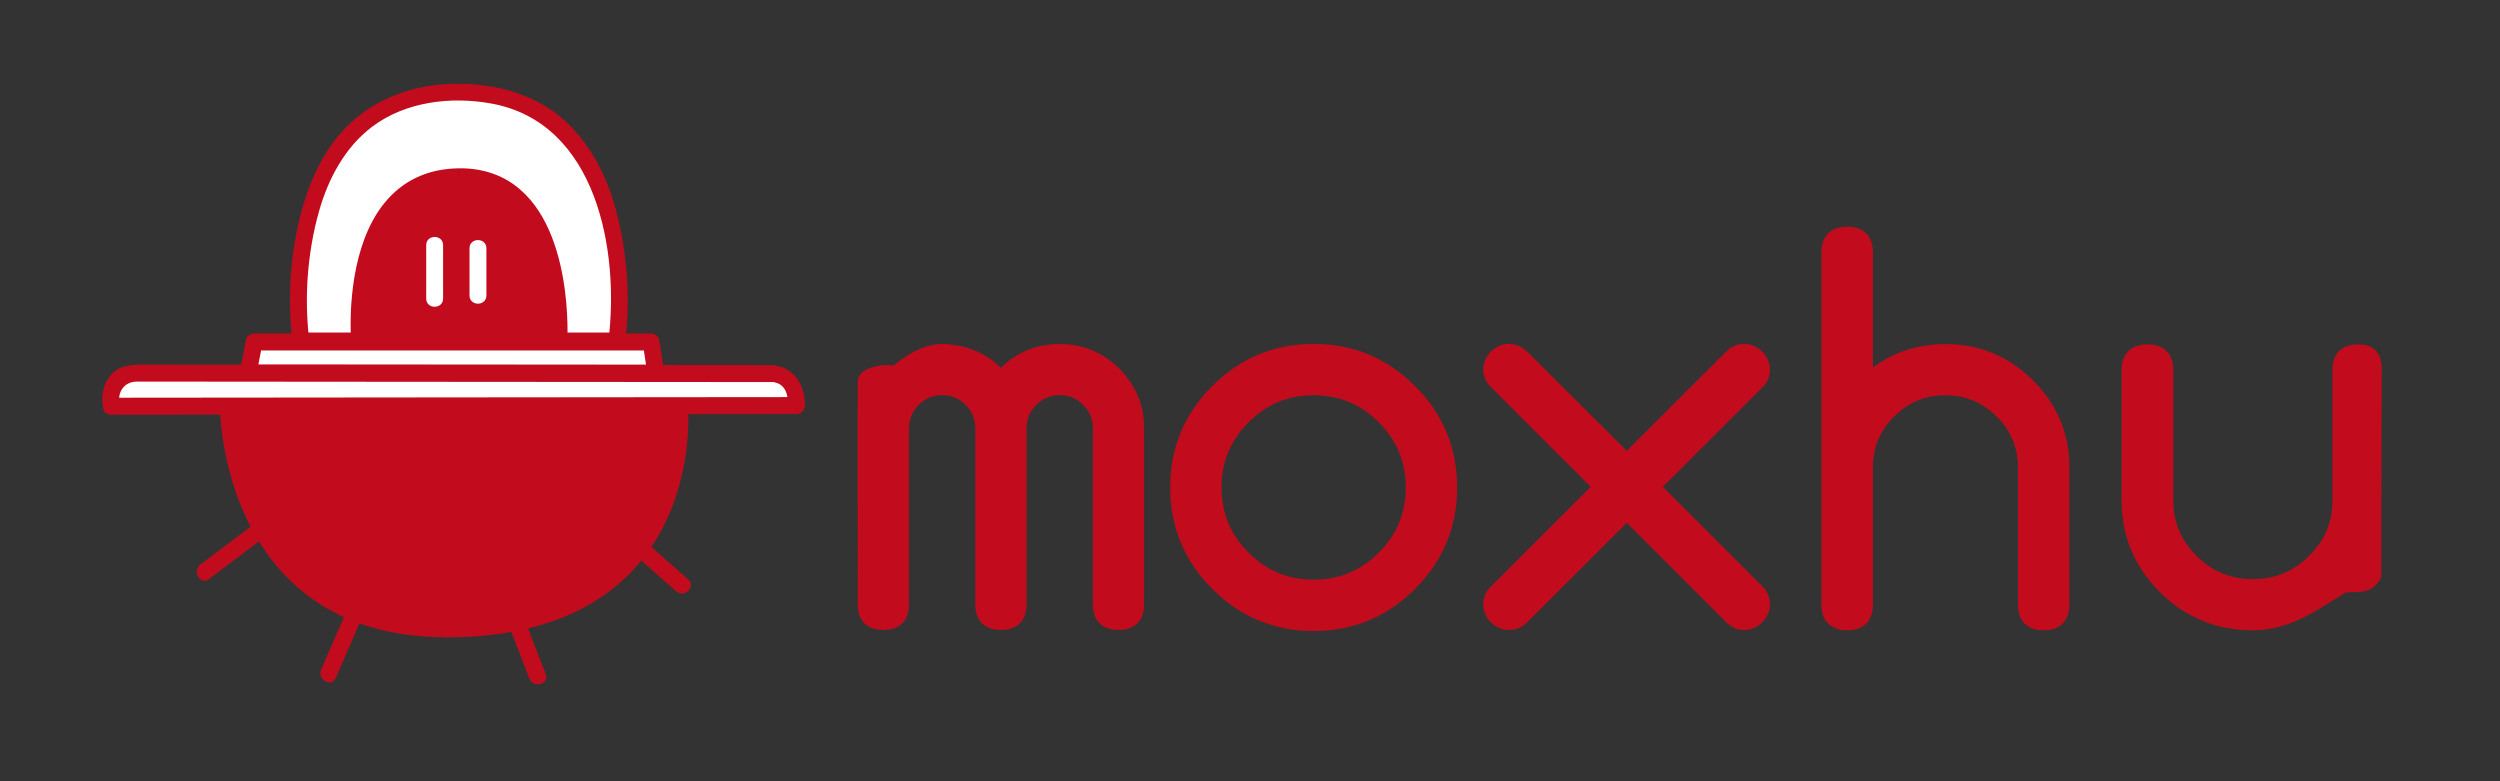 <?xml version="1.0" encoding="UTF-8" standalone="no"?>
<svg
   xmlns:dc="http://purl.org/dc/elements/1.1/"
   xmlns:cc="http://creativecommons.org/ns#"
   xmlns:rdf="http://www.w3.org/1999/02/22-rdf-syntax-ns#"
   xmlns:svg="http://www.w3.org/2000/svg"
   xmlns="http://www.w3.org/2000/svg"
   xmlns:sodipodi="http://sodipodi.sourceforge.net/DTD/sodipodi-0.dtd"
   xmlns:inkscape="http://www.inkscape.org/namespaces/inkscape"
   version="1.1"
   id="svg10"
   xml:space="preserve"
   width="800"
   height="250"
   viewBox="0 0 800 250"
   sodipodi:docname="MOXHU-logo.svg"
   inkscape:version="1.0.1 (c497b03c, 2020-09-10)"><rect x="0" y="0" width="800" height="250" fill="#333333" stroke="none"/><defs
     id="defs14"><clipPath
       clipPathUnits="userSpaceOnUse"
       id="clipPath26"><path
         d="M 0,612 H 792 V 0 H 0 Z"
         id="path24" /></clipPath><clipPath
       clipPathUnits="userSpaceOnUse"
       id="clipPath98"><path
         d="M 0,612 H 792 V 0 H 0 Z"
         id="path96" /></clipPath></defs><sodipodi:namedview
     pagecolor="#ffffff"
     bordercolor="#666666"
     borderopacity="1"
     objecttolerance="10"
     gridtolerance="10"
     guidetolerance="10"
     inkscape:pageopacity="0"
     inkscape:pageshadow="2"
     inkscape:window-width="1064"
     inkscape:window-height="648"
     id="namedview12"
     showgrid="false"
     inkscape:zoom="0.38724225"
     inkscape:cx="184.93508"
     inkscape:cy="261.78971"
     inkscape:window-x="0"
     inkscape:window-y="23"
     inkscape:window-maximized="0"
     inkscape:current-layer="g18" /><g
     id="g18"
     inkscape:groupmode="layer"
     inkscape:label="MOXHU"
     transform="matrix(1.333,0,0,-1.333,0,816)"><g
       id="g20"
       transform="translate(-47.743,88.564)"><g
         id="g22"
         clip-path="url(#clipPath26)"><g
           id="g28"
           transform="translate(119.985,441.718)"><path
             d="M 0,0 C 0,0 -7.584,59.729 37.918,59.729 83.421,59.729 75.838,0 75.838,0 Z"
             style="fill:#ffffff;fill-opacity:1;fill-rule:nonzero;stroke:none"
             id="path30" /></g><g
           id="g32"
           transform="translate(122.011,441.718)"><path
             d="m 0,0 c -1.289,10.259 -0.48,21.248 2.323,31.17 2.189,7.756 6.184,15.291 12.685,20.228 8.054,6.119 19.082,7.394 28.796,5.598 C 68.996,52.334 74.502,21.64 71.784,0 c 0.674,0.68 1.352,1.36 2.028,2.04 H -2.026 c -2.615,0 -2.615,-4.077 0,-4.077 h 75.838 c 1.209,0 1.888,0.936 2.025,2.037 1.293,10.298 0.447,21.337 -2.208,31.33 -2.085,7.839 -5.813,15.389 -11.717,21.021 -7.018,6.698 -16.529,9.352 -26.02,9.415 C 26.336,61.832 16.97,58.917 9.872,52.351 3.89,46.821 0.284,39.097 -1.843,31.33 -4.568,21.39 -5.343,10.258 -4.053,0 -3.731,-2.57 0.326,-2.602 0,0"
             style="fill:#c20b1d;fill-opacity:1;fill-rule:nonzero;stroke:none"
             id="path34" /></g><g
           id="g36"
           transform="translate(133.782,441.829)"><path
             d="M 0,0 C 0,0 -3.317,38.821 23.707,39.597 50.734,40.375 48.417,0 48.417,0 Z"
             style="fill:#c20b1d;fill-opacity:1;fill-rule:nonzero;stroke:none"
             id="path38" /></g><g
           id="g40"
           transform="translate(180.508,443.578)"><path
             d="m 0,0 c 0.001,0.183 0.002,0.379 0.002,0.591 0.002,3.101 -0.231,9.029 -1.655,15.13 -1.415,6.112 -4.046,12.333 -8.555,16.183 -3.012,2.571 -6.833,4.197 -12.047,4.211 -0.234,0 -0.471,-0.004 -0.715,-0.013 -5.093,-0.153 -8.876,-1.701 -11.846,-4.065 -2.964,-2.368 -5.121,-5.62 -6.663,-9.232 -3.095,-7.219 -3.648,-15.801 -3.64,-20.617 0,-0.857 0.017,-1.596 0.037,-2.188 z m -46.726,-3.495 v 1.746 l 1.73,0.15 -1.73,-0.15 v -1.746 h -1.596 l -0.136,1.597 c -0.004,0.041 -0.137,1.595 -0.137,4.086 0.003,3.806 0.304,9.786 1.877,15.903 1.58,6.107 4.43,12.423 9.74,16.681 3.532,2.833 8.155,4.666 13.908,4.821 0.274,0.01 0.545,0.016 0.815,0.016 5.957,0.009 10.723,-1.96 14.303,-5.047 3.589,-3.086 6.018,-7.207 7.691,-11.514 C 3.076,14.43 3.47,4.959 3.477,0.591 3.477,-0.923 3.426,-1.821 3.425,-1.847 L 3.333,-3.495 Z"
             style="fill:#c20b1d;fill-opacity:1;fill-rule:nonzero;stroke:none"
             id="path42" /></g><g
           id="g44"
           transform="translate(150.058,464.733)"><path
             d="m 0,0 v -12.811 c 0,-2.629 4.053,-2.629 4.053,0 V 0 C 4.053,2.629 0,2.629 0,0"
             style="fill:#feffff;fill-opacity:1;fill-rule:nonzero;stroke:none"
             id="path46" /></g><g
           id="g48"
           transform="translate(160.454,463.984)"><path
             d="m 0,0 v -11.323 c 0,-2.628 4.053,-2.628 4.053,0 V 0 C 4.053,2.63 0,2.63 0,0"
             style="fill:#feffff;fill-opacity:1;fill-rule:nonzero;stroke:none"
             id="path50" /></g><g
           id="g52"
           transform="translate(115.928,403.217)"><path
             d="m 0,0 c -6.692,-5.046 -13.385,-10.095 -20.076,-15.14 -2.065,-1.557 -0.049,-5.099 2.046,-3.521 6.691,5.048 13.383,10.095 20.076,15.141 C 4.111,-1.962 2.095,1.579 0,0"
             style="fill:#c20b1d;fill-opacity:1;fill-rule:nonzero;stroke:none"
             id="path54" /></g><g
           id="g56"
           transform="translate(134.119,384.24)"><path
             d="m 0,0 c -3.089,-7.117 -6.177,-14.234 -9.265,-21.351 -1.035,-2.384 2.456,-4.462 3.498,-2.058 3.091,7.119 6.18,14.235 9.267,21.351 C 4.534,0.328 1.043,2.404 0,0"
             style="fill:#c20b1d;fill-opacity:1;fill-rule:nonzero;stroke:none"
             id="path58" /></g><g
           id="g60"
           transform="translate(166.731,381.642)"><path
             d="m 0,0 c 2.703,-6.988 5.407,-13.974 8.108,-20.962 0.937,-2.422 4.857,-1.37 3.909,1.084 C 9.314,-12.891 6.614,-5.902 3.91,1.085 2.972,3.505 -0.948,2.454 0,0"
             style="fill:#c20b1d;fill-opacity:1;fill-rule:nonzero;stroke:none"
             id="path62" /></g><g
           id="g64"
           transform="translate(194.636,395.218)"><path
             d="m 0,0 c 5.149,-4.529 10.296,-9.058 15.445,-13.586 1.959,-1.722 4.837,1.148 2.866,2.881 C 13.162,-6.176 8.015,-1.647 2.867,2.882 0.909,4.605 -1.97,1.734 0,0"
             style="fill:#c20b1d;fill-opacity:1;fill-rule:nonzero;stroke:none"
             id="path66" /></g><g
           id="g68"
           transform="translate(107.306,434.027)"><path
             d="M 0,0 1.455,7.47 H 96.72 L 97.873,0 Z"
             style="fill:#ffffff;fill-opacity:1;fill-rule:nonzero;stroke:none"
             id="path70" /></g><g
           id="g72"
           transform="translate(109.262,433.486)"><path
             d="M 0,0 C 0.484,2.489 0.97,4.979 1.454,7.468 0.802,6.969 0.148,6.472 -0.501,5.973 h 86.23 9.035 C 94.113,6.472 93.462,6.969 92.811,7.468 93.195,4.979 93.578,2.489 93.962,0 c 0.651,0.86 1.303,1.719 1.955,2.579 H 9.436 -1.956 c -2.612,0 -2.612,-4.076 0,-4.076 h 86.482 11.391 c 1.432,0 2.154,1.293 1.955,2.58 -0.385,2.491 -0.769,4.98 -1.153,7.472 -0.135,0.88 -1.133,1.495 -1.955,1.495 H 8.534 -0.501 C -1.352,10.05 -2.284,9.434 -2.456,8.555 -2.94,6.063 -3.426,3.574 -3.91,1.083 -4.41,-1.484 -0.501,-2.58 0,0"
             style="fill:#c20b1d;fill-opacity:1;fill-rule:nonzero;stroke:none"
             id="path74" /></g><g
           id="g76"
           transform="translate(74.482,426.074)"><path
             d="M 0,0 C 0,0 -1.761,7.715 6.191,7.951 L 159.079,7.829 c 0,0 5.647,-0.315 5.391,-7.676 z"
             style="fill:#ffffff;fill-opacity:1;fill-rule:nonzero;stroke:none"
             id="path78" /></g><g
           id="g80"
           transform="translate(76.436,426.617)"><path
             d="m 0,0 c -0.532,2.476 0.809,5.372 4.263,5.369 0.715,0 1.433,-0.002 2.15,-0.002 4.401,-0.004 8.806,-0.006 13.211,-0.009 16.418,-0.014 32.839,-0.025 49.258,-0.041 29.075,-0.02 58.15,-0.045 87.227,-0.067 0.337,-0.001 0.676,-0.001 1.013,-0.001 -0.225,0 0.65,-0.16 1.087,-0.374 1.989,-0.975 2.285,-3.27 2.282,-5.265 0.676,0.679 1.35,1.359 2.026,2.038 C 137.702,1.625 112.886,1.601 88.07,1.58 58.691,1.552 29.313,1.525 -0.065,1.498 c -0.63,0 -1.26,-10e-4 -1.889,-0.002 -2.614,-0.002 -2.614,-4.079 0,-4.077 24.817,0.021 49.63,0.046 74.447,0.07 29.378,0.027 58.757,0.053 88.134,0.08 0.63,10e-4 1.26,0.002 1.89,0.002 1.107,10e-4 2.025,0.927 2.028,2.039 0.01,5.396 -3.05,9.712 -8.545,9.715 -3.821,0.004 -7.638,0.008 -11.458,0.009 C 128.706,9.346 112.87,9.358 97.031,9.373 66.776,9.396 36.519,9.42 6.262,9.444 4.64,9.445 3.146,9.435 1.53,9.077 -3.034,8.065 -4.813,3.105 -3.909,-1.085 -3.354,-3.652 0.554,-2.563 0,0"
             style="fill:#c20b1d;fill-opacity:1;fill-rule:nonzero;stroke:none"
             id="path82" /></g><g
           id="g84"
           transform="translate(211.155,425.914)"><path
             d="M 0,0 C 0,0 5.019,-53.96 -56.753,-53.572 -108.897,-53.245 -108.875,0 -108.875,0 Z"
             style="fill:#c20b1d;fill-opacity:1;fill-rule:nonzero;stroke:none"
             id="path86" /></g><g
           id="g88"
           transform="translate(104.351,421.163)"><path
             d="m 0,0 c 0.334,-2.969 1.009,-7.091 2.35,-11.657 2.684,-9.147 8.018,-19.996 18.557,-27.223 7.034,-4.824 16.419,-8.107 29.144,-8.193 h 0.661 c 25.833,0.042 39.133,9.609 46.34,20.407 7.194,10.827 8.121,23.184 8.113,28.552 0,0.416 -0.005,0.79 -0.014,1.117 H -0.265 C -0.217,2.225 -0.136,1.208 0,0 m 50.712,-50.567 c -0.222,0 -0.443,10e-4 -0.673,10e-4 -13.314,0.078 -23.468,3.56 -31.092,8.799 -7.627,5.234 -12.699,12.18 -16.053,19.051 -6.708,13.758 -6.693,27.279 -6.703,27.468 0.003,0.094 0,0.217 0.058,0.443 0.061,0.204 0.178,0.631 0.722,1.013 0.305,0.215 0.715,0.302 1.031,0.292 H 106.804 V 4.751 6.5 h 1.582 l 0.148,-1.585 c 0.006,-0.049 0.106,-1.153 0.106,-3.029 -0.008,-5.741 -0.923,-18.737 -8.697,-30.488 -7.746,-11.751 -22.492,-21.966 -49.066,-21.965 z"
             style="fill:#c20b1d;fill-opacity:1;fill-rule:nonzero;stroke:none"
             id="path90" /></g></g></g><g
       id="g92"
       transform="translate(-47.743,88.564)"><g
         id="g94"
         clip-path="url(#clipPath98)"><g
           id="g100"
           transform="translate(320.95,378.511)"><path
             d="m 0,0 c 0,-3.133 -1.567,-4.698 -4.704,-4.698 -3.136,0 -4.702,1.565 -4.702,4.698 v 42.271 c 0,2.588 -0.922,4.802 -2.76,6.639 -1.842,1.837 -4.056,2.754 -6.647,2.754 -2.595,0 -4.809,-0.917 -6.65,-2.754 -1.839,-1.837 -2.759,-4.051 -2.759,-6.639 V 0 c 0,-3.133 -1.567,-4.698 -4.703,-4.698 -3.135,0 -4.704,1.565 -4.704,4.698 v 42.271 c 0,2.588 -0.919,4.802 -2.759,6.639 -1.841,1.837 -4.056,2.754 -6.648,2.754 -2.592,0 -4.807,-0.917 -6.647,-2.754 -1.84,-1.837 -2.76,-4.051 -2.76,-6.639 V 0 c 0,-3.133 -1.567,-4.698 -4.703,-4.698 -3.136,0 -4.704,1.565 -4.704,4.698 0,0 -0.062,53.179 0,53.66 0.199,1.51 3.934,2.769 7.433,2.185 0.415,-0.066 5.819,5.323 11.381,5.203 5.644,-0.118 10.349,-2.127 14.111,-6.379 3.762,4.252 8.467,6.379 14.112,6.379 5.183,0 9.613,-1.837 13.294,-5.511 C -1.84,51.865 0,47.439 0,42.265 Z"
             style="fill:#c20b1d;fill-opacity:1;fill-rule:nonzero;stroke:none"
             id="path102" /></g><g
           id="g104"
           transform="translate(309.809,428.441)"><path
             d="M 0,0 C 2.088,-2.067 3.195,-4.728 3.18,-7.659 V -49.93 c 0.006,-1.344 0.327,-2.078 0.753,-2.501 0.425,-0.426 1.159,-0.747 2.503,-0.752 1.346,0.005 2.082,0.326 2.504,0.752 0.426,0.423 0.748,1.157 0.753,2.501 H 9.694 L 9.693,-7.664 C 9.68,-2.832 8.025,1.146 4.598,4.586 1.149,8.01 -2.834,9.66 -7.672,9.675 -12.951,9.653 -17.161,7.754 -20.7,3.783 l -1.084,-1.225 -1.085,1.225 c -3.527,3.957 -7.737,5.76 -13.078,5.892 -0.036,10e-4 -0.079,0.004 -0.13,0.004 -3.19,0.038 -6.785,-2.311 -8.758,-3.814 -0.686,-0.506 -1.108,-0.863 -1.562,-1.137 -0.17,-0.065 -0.222,-0.206 -0.872,-0.254 -0.002,10e-4 -0.003,10e-4 -0.011,10e-4 -0.02,0 -0.068,-10e-4 -0.157,0.008 l -0.04,0.004 -0.038,0.006 c -0.512,0.086 -1.037,0.126 -1.553,0.126 -1.1,0.001 -2.165,-0.186 -2.961,-0.463 -0.663,-0.214 -1.109,-0.541 -1.24,-0.671 0,-0.029 0,-0.063 -0.001,-0.098 -0.002,-0.19 -0.003,-0.465 -0.005,-0.82 -0.004,-0.708 -0.007,-1.723 -0.008,-2.981 -0.005,-2.515 -0.007,-6.006 -0.006,-9.982 -10e-4,-7.946 0.006,-17.832 0.014,-25.727 0.005,-7.897 0.015,-13.791 0.015,-13.807 0.004,-1.344 0.327,-2.078 0.751,-2.501 0.425,-0.426 1.158,-0.747 2.505,-0.752 1.344,0.005 2.078,0.326 2.503,0.752 0.425,0.423 0.748,1.157 0.752,2.501 v 42.271 c -0.015,2.931 1.091,5.592 3.184,7.659 2.07,2.087 4.733,3.192 7.67,3.179 2.937,0.013 5.602,-1.092 7.672,-3.179 2.09,-2.067 3.196,-4.728 3.184,-7.659 V -49.93 c 0.004,-1.344 0.326,-2.078 0.752,-2.501 0.423,-0.426 1.158,-0.747 2.503,-0.752 1.345,0.005 2.079,0.326 2.504,0.752 0.427,0.423 0.748,1.157 0.752,2.501 v 42.271 c -0.014,2.931 1.092,5.592 3.182,7.659 2.071,2.087 4.736,3.192 7.674,3.179 h 0.056 C -4.702,3.179 -2.06,2.074 0,0 m 6.436,-56.07 c -1.788,-0.006 -3.406,0.457 -4.549,1.597 -1.145,1.14 -1.605,2.757 -1.601,4.543 v 42.271 c -0.014,2.246 -0.749,4.012 -2.334,5.617 -1.609,1.588 -3.379,2.319 -5.624,2.334 -2.249,-0.015 -4.017,-0.746 -5.625,-2.334 -1.588,-1.605 -2.321,-3.371 -2.336,-5.617 V -49.93 c 0.004,-1.786 -0.455,-3.403 -1.6,-4.543 -1.143,-1.14 -2.762,-1.603 -4.551,-1.597 -1.79,-0.006 -3.409,0.457 -4.55,1.597 -1.144,1.14 -1.606,2.757 -1.601,4.543 v 42.271 c -0.013,2.246 -0.749,4.012 -2.336,5.617 -1.61,1.588 -3.375,2.319 -5.624,2.334 -2.248,-0.015 -4.015,-0.746 -5.624,-2.334 -1.589,-1.605 -2.32,-3.371 -2.334,-5.617 V -49.93 c 0.004,-1.786 -0.459,-3.403 -1.601,-4.543 -1.141,-1.14 -2.76,-1.603 -4.55,-1.597 -1.79,-0.006 -3.41,0.457 -4.552,1.597 -1.142,1.14 -1.604,2.757 -1.599,4.541 0,0 -0.03,23.638 -0.03,39.536 0.002,7.465 0.006,13.187 0.026,14.062 0.006,0.09 -0.007,0.051 0.016,0.252 0.108,0.787 0.547,1.362 1.018,1.781 0.48,0.426 1.039,0.74 1.665,0.999 1.246,0.513 2.769,0.805 4.392,0.807 0.489,0 0.99,-0.027 1.492,-0.086 0.16,0.117 0.368,0.277 0.612,0.46 0.654,0.497 1.563,1.175 2.645,1.858 2.169,1.363 5.044,2.814 8.242,2.828 0.07,0 0.148,-10e-4 0.214,-0.003 5.44,-0.097 10.241,-1.946 14.077,-5.719 3.827,3.782 8.633,5.737 14.114,5.72 5.527,0.013 10.407,-2.009 14.319,-5.935 3.929,-3.902 5.956,-8.775 5.94,-14.292 V -49.93 h 0.002 c 0.003,-1.786 -0.459,-3.403 -1.602,-4.543 -1.133,-1.134 -2.738,-1.597 -4.515,-1.597 z"
             style="fill:#c20b1d;fill-opacity:1;fill-rule:nonzero;stroke:none"
             id="path106" /></g><g
           id="g108"
           transform="translate(386.671,406.568)"><path
             d="m 0,0 c 0,6.498 -2.306,12.054 -6.917,16.666 -4.609,4.613 -10.157,6.919 -16.652,6.919 -6.495,0 -12.046,-2.306 -16.655,-6.919 -4.61,-4.612 -6.914,-10.168 -6.914,-16.666 0,-6.5 2.304,-12.055 6.914,-16.669 4.609,-4.613 10.16,-6.918 16.655,-6.918 6.495,0 12.043,2.305 16.652,6.918 C -2.306,-12.055 0,-6.5 0,0 m 9.424,0 c 0,-9.096 -3.227,-16.871 -9.677,-23.326 -6.454,-6.455 -14.225,-9.682 -23.316,-9.682 -9.096,0 -16.866,3.227 -23.317,9.682 -6.453,6.455 -9.68,14.23 -9.68,23.326 0,9.096 3.227,16.871 9.68,23.324 6.451,6.455 14.221,9.683 23.317,9.683 9.091,0 16.862,-3.228 23.316,-9.683 C 6.197,16.871 9.424,9.096 9.424,0"
             style="fill:#c20b1d;fill-opacity:1;fill-rule:nonzero;stroke:none"
             id="path110" /></g><g
           id="g112"
           transform="translate(347.472,422.211)"><path
             d="m 0,0 c -4.359,-4.381 -6.474,-9.488 -6.489,-15.643 0.015,-6.155 2.13,-11.262 6.489,-15.644 4.378,-4.36 9.481,-6.478 15.63,-6.493 6.15,0.015 11.252,2.133 15.627,6.493 4.36,4.382 6.475,9.489 6.486,15.644 C 37.732,-9.488 35.617,-4.381 31.257,0 26.882,4.36 21.78,6.478 15.63,6.493 9.481,6.478 4.378,4.36 0,0 m 15.63,-40.68 c -6.842,-0.011 -12.842,2.478 -17.682,7.344 -4.861,4.845 -7.352,10.849 -7.339,17.693 -0.013,6.841 2.478,12.848 7.339,17.691 4.84,4.863 10.84,7.358 17.682,7.344 6.837,0.014 12.84,-2.481 17.682,-7.344 4.857,-4.843 7.349,-10.85 7.335,-17.691 0.014,-6.844 -2.478,-12.848 -7.335,-17.692 -4.831,-4.853 -10.811,-7.345 -17.629,-7.345 z M -6.663,6.656 c -6.199,-6.222 -9.238,-13.548 -9.254,-22.299 0.016,-8.751 3.055,-16.079 9.254,-22.301 6.223,-6.203 13.545,-9.244 22.293,-9.258 8.746,0.014 16.067,3.055 22.288,9.258 6.202,6.222 9.243,13.55 9.256,22.301 C 47.161,-6.892 44.12,0.434 37.918,6.656 31.697,12.86 24.376,15.902 15.63,15.916 6.882,15.902 -0.44,12.86 -6.663,6.656 M 15.63,-50.101 c -9.44,-0.016 -17.661,3.4 -24.343,10.105 -6.705,6.687 -10.119,14.913 -10.103,24.353 -0.016,9.438 3.398,17.664 10.103,24.349 C -2.031,15.413 6.19,18.828 15.63,18.815 25.067,18.828 33.288,15.413 39.968,8.706 46.672,2.021 50.09,-6.205 50.073,-15.643 50.09,-25.083 46.672,-33.309 39.968,-39.996 33.301,-46.688 25.101,-50.101 15.691,-50.101 Z"
             style="fill:#c20b1d;fill-opacity:1;fill-rule:nonzero;stroke:none"
             id="path114" /></g><g
           id="g116"
           transform="translate(471.197,434.803)"><path
             d="M 0,0 C 0,-1.2 -0.479,-2.277 -1.441,-3.231 L -26.327,-28.084 -1.441,-52.94 C -0.479,-53.901 0,-54.986 0,-56.195 c 0,-1.294 -0.478,-2.422 -1.436,-3.381 -0.953,-0.962 -2.079,-1.442 -3.368,-1.442 -1.203,0 -2.284,0.494 -3.241,1.482 l -24.889,24.854 -24.924,-24.894 c -0.963,-0.962 -2.048,-1.442 -3.26,-1.442 -1.294,0 -2.428,0.478 -3.386,1.433 -0.959,0.955 -1.444,2.076 -1.444,3.366 0,1.203 0.497,2.281 1.486,3.238 l 24.926,24.897 -24.926,24.895 c -0.989,0.945 -1.486,2.019 -1.486,3.214 0,1.276 0.485,2.389 1.444,3.336 0.958,0.95 2.092,1.422 3.386,1.422 1.212,0 2.297,-0.479 3.26,-1.439 l 24.924,-24.832 24.889,24.854 c 0.957,0.946 2.038,1.417 3.241,1.417 1.289,0 2.415,-0.475 3.368,-1.429 C -0.478,2.403 0,1.284 0,0"
             style="fill:#c20b1d;fill-opacity:1;fill-rule:nonzero;stroke:none"
             id="path118" /></g><g
           id="g120"
           transform="translate(407.71,437.137)"><path
             d="m 0,0 c -0.721,-0.732 -0.996,-1.397 -1.013,-2.309 0.016,-0.786 0.271,-1.42 1.06,-2.191 L 25.998,-30.418 0.027,-56.352 c -0.766,-0.762 -1.024,-1.404 -1.04,-2.201 0.017,-0.925 0.294,-1.604 1.018,-2.342 0.737,-0.716 1.428,-0.997 2.36,-1.011 0.823,0.012 1.477,0.278 2.238,1.017 l 25.951,25.917 25.931,-25.893 c 0.756,-0.764 1.399,-1.029 2.199,-1.039 0.926,0.012 1.604,0.291 2.344,1.012 0.718,0.742 0.998,1.43 1.011,2.364 -0.01,0.816 -0.274,1.474 -1.015,2.234 L 35.113,-30.417 61.028,-4.54 c 0.741,0.756 1,1.401 1.011,2.207 -0.013,0.918 -0.289,1.597 -1.006,2.331 C 60.297,0.714 59.612,0.993 58.684,1.006 57.865,0.995 57.214,0.732 56.468,0.01 L 30.556,-25.864 4.605,-0.012 C 3.842,0.73 3.188,0.995 2.365,1.006 1.431,0.993 0.738,0.711 0,0 m -2.035,-62.944 c -1.205,1.173 -1.884,2.74 -1.87,4.391 -0.014,1.61 0.712,3.126 1.904,4.261 l 23.906,23.874 -23.881,23.853 c -1.212,1.14 -1.943,2.651 -1.929,4.256 -0.014,1.643 0.669,3.202 1.872,4.367 1.178,1.183 2.749,1.851 4.398,1.837 C 3.97,3.907 5.487,3.211 6.648,2.035 L 30.553,-21.778 54.426,2.06 c 1.158,1.165 2.667,1.847 4.258,1.836 1.652,0.013 3.217,-0.661 4.391,-1.852 1.195,-1.169 1.876,-2.73 1.861,-4.377 0.014,-1.595 -0.691,-3.104 -1.866,-4.253 L 39.207,-30.418 63.07,-54.251 c 1.18,-1.161 1.88,-2.675 1.866,-4.277 0.015,-1.656 -0.663,-3.223 -1.857,-4.4 -1.172,-1.2 -2.742,-1.878 -4.395,-1.866 -1.612,-0.012 -3.13,0.711 -4.264,1.903 L 30.554,-39.059 6.648,-62.931 C 5.487,-64.112 3.97,-64.806 2.365,-64.794 H 2.321 c -1.642,0 -3.189,0.669 -4.356,1.85"
             style="fill:#c20b1d;fill-opacity:1;fill-rule:nonzero;stroke:none"
             id="path122" /></g><g
           id="g124"
           transform="translate(543.07,378.429)"><path
             d="m 0,0 c 0,-3.135 -1.577,-4.701 -4.718,-4.701 -3.145,0 -4.72,1.566 -4.72,4.701 v 32.911 c 0,5.181 -1.844,9.611 -5.539,13.287 -3.687,3.679 -8.132,5.516 -13.331,5.516 -5.202,0 -9.645,-1.837 -13.333,-5.516 -3.69,-3.676 -5.538,-8.106 -5.538,-13.287 V 0 c 0,-3.135 -1.571,-4.701 -4.717,-4.701 -3.142,0 -4.715,1.566 -4.715,4.699 v 84.587 c 0,3.133 1.573,4.701 4.715,4.701 3.146,0 4.717,-1.567 4.717,-4.699 V 53.906 c 5.369,4.801 11.658,7.201 18.871,7.201 7.799,0 14.467,-2.758 20.002,-8.273 C -2.767,47.318 0,40.674 0,32.904 Z"
             style="fill:#c20b1d;fill-opacity:1;fill-rule:nonzero;stroke:none"
             id="path126" /></g><g
           id="g128"
           transform="translate(529.123,425.65)"><path
             d="m 0,0 c 3.943,-3.909 5.976,-8.784 5.963,-14.31 v -32.908 c 0.005,-1.347 0.323,-2.083 0.754,-2.505 0.425,-0.426 1.162,-0.747 2.512,-0.753 1.347,0.006 2.084,0.327 2.508,0.753 0.427,0.422 0.753,1.158 0.758,2.505 v 32.901 c -0.018,7.429 -2.597,13.626 -7.878,18.91 -5.305,5.265 -11.52,7.835 -18.977,7.849 -6.889,-0.009 -12.768,-2.255 -17.9,-6.831 l -2.423,-2.164 v 33.921 c -0.005,1.343 -0.327,2.077 -0.755,2.5 -0.424,0.425 -1.162,0.746 -2.511,0.751 -1.349,-0.005 -2.086,-0.326 -2.514,-0.751 -0.428,-0.425 -0.745,-1.16 -0.748,-2.504 v -84.587 c 0.003,-1.343 0.32,-2.078 0.748,-2.501 0.428,-0.425 1.165,-0.746 2.514,-0.752 1.349,0.006 2.087,0.327 2.511,0.753 0.428,0.422 0.75,1.158 0.755,2.505 v 32.908 c -0.014,5.526 2.017,10.401 5.961,14.31 3.919,3.931 8.814,5.954 14.362,5.941 h 0.057 C -8.783,5.941 -3.908,3.915 0,0 m 9.229,-53.366 c -1.798,-0.005 -3.418,0.458 -4.568,1.6 -1.146,1.141 -1.61,2.76 -1.603,4.548 v 32.908 c -0.013,4.838 -1.675,8.82 -5.113,12.266 -3.457,3.428 -7.451,5.08 -12.305,5.094 -4.857,-0.014 -8.852,-1.666 -12.305,-5.094 -3.441,-3.446 -5.098,-7.428 -5.114,-12.266 v -32.908 c 0.005,-1.788 -0.458,-3.407 -1.603,-4.548 -1.146,-1.142 -2.771,-1.605 -4.567,-1.6 -1.795,-0.005 -3.417,0.458 -4.563,1.598 -1.148,1.143 -1.611,2.759 -1.606,4.545 v 84.587 c -0.005,1.789 0.458,3.406 1.606,4.547 1.146,1.141 2.768,1.602 4.563,1.597 1.796,0.005 3.421,-0.456 4.565,-1.597 1.147,-1.14 1.61,-2.757 1.605,-4.543 V 9.73 c 5.076,3.723 10.942,5.612 17.419,5.603 8.145,0.013 15.261,-2.931 21.027,-8.698 5.789,-5.747 8.743,-12.836 8.728,-20.952 v -32.901 c 0.007,-1.788 -0.458,-3.407 -1.602,-4.548 -1.144,-1.137 -2.757,-1.6 -4.537,-1.6 z"
             style="fill:#c20b1d;fill-opacity:1;fill-rule:nonzero;stroke:none"
             id="path130" /></g><g
           id="g132"
           transform="translate(617.92,385.407)"><path
             d="m 0,0 c -1.899,-3.897 -6.121,-1.757 -8.1,-2.978 -7.035,-4.339 -12.945,-8.702 -21.25,-8.702 -8.307,0 -15.396,2.902 -21.254,8.702 -5.865,5.803 -8.793,12.815 -8.793,21.039 V 49.37 c 0,3.13 1.577,4.694 4.746,4.694 3.16,0 4.739,-1.564 4.739,-4.694 V 18.055 c 0,-5.595 2.017,-10.383 6.045,-14.37 4.024,-3.989 8.865,-5.982 14.517,-5.982 5.648,0 10.489,1.993 14.516,5.982 4.026,3.987 6.042,8.775 6.042,14.37 V 49.37 c 0,3.13 1.579,4.694 4.74,4.694 3.167,0 4.164,-1.564 4.164,-4.694 z"
             style="fill:#c20b1d;fill-opacity:1;fill-rule:nonzero;stroke:none"
             id="path134" /></g><g
           id="g136"
           transform="translate(560.737,437.278)"><path
             d="M 0,0 C -0.425,-0.424 -0.754,-1.159 -0.76,-2.501 V -33.81 c 0.018,-7.882 2.764,-14.448 8.368,-20.018 5.627,-5.55 12.258,-8.264 20.222,-8.279 7.734,-0.015 13.358,4.073 20.487,8.484 1.32,0.764 2.586,0.634 3.69,0.669 1.115,0 2.072,0.074 2.702,0.42 0.365,0.203 0.693,0.472 1.016,1.025 l 0.109,49.008 c 0.011,1.433 -0.259,2.266 -0.567,2.609 C 54.984,0.444 54.508,0.736 53.131,0.75 51.777,0.745 51.035,0.425 50.607,0 50.179,-0.424 49.855,-1.159 49.849,-2.501 v -31.315 c 0.013,-5.937 -2.187,-11.174 -6.469,-15.391 -4.255,-4.236 -9.55,-6.417 -15.55,-6.404 -6,-0.013 -11.293,2.168 -15.55,6.404 -4.282,4.217 -6.484,9.454 -6.467,15.391 V -2.501 C 5.805,-1.159 5.479,-0.424 5.054,0 4.626,0.425 3.886,0.745 2.531,0.75 1.171,0.745 0.428,0.425 0,0 m 5.544,-55.87 c -6.118,6.037 -9.236,13.496 -9.222,22.06 v 31.309 c -0.008,1.785 0.464,3.399 1.612,4.542 1.154,1.141 2.785,1.602 4.597,1.598 C 4.333,3.643 5.965,3.182 7.119,2.041 8.27,0.898 8.738,-0.716 8.733,-2.501 v -31.315 c 0.013,-5.25 1.835,-9.593 5.615,-13.35 3.793,-3.738 8.179,-5.544 13.482,-5.558 5.302,0.014 9.689,1.82 13.485,5.558 3.776,3.757 5.6,8.1 5.615,13.35 v 31.315 c -0.008,1.785 0.465,3.399 1.611,4.542 1.154,1.141 2.786,1.602 4.59,1.598 1.792,0.015 3.394,-0.477 4.399,-1.708 0.983,-1.221 1.217,-2.734 1.224,-4.437 l -0.11,-49.366 -0.002,-0.327 -0.143,-0.296 c -0.857,-1.838 -2.432,-2.819 -3.861,-3.113 -1.423,-0.319 -2.728,-0.197 -3.653,-0.25 -0.619,-0.02 -1.011,-0.13 -1.129,-0.216 -6.945,-4.265 -13.145,-8.906 -22.026,-8.921 h -0.059 c -8.628,0 -16.145,3.086 -22.227,9.125"
             style="fill:#c20b1d;fill-opacity:1;fill-rule:nonzero;stroke:none"
             id="path138" /></g></g></g></g></svg>
